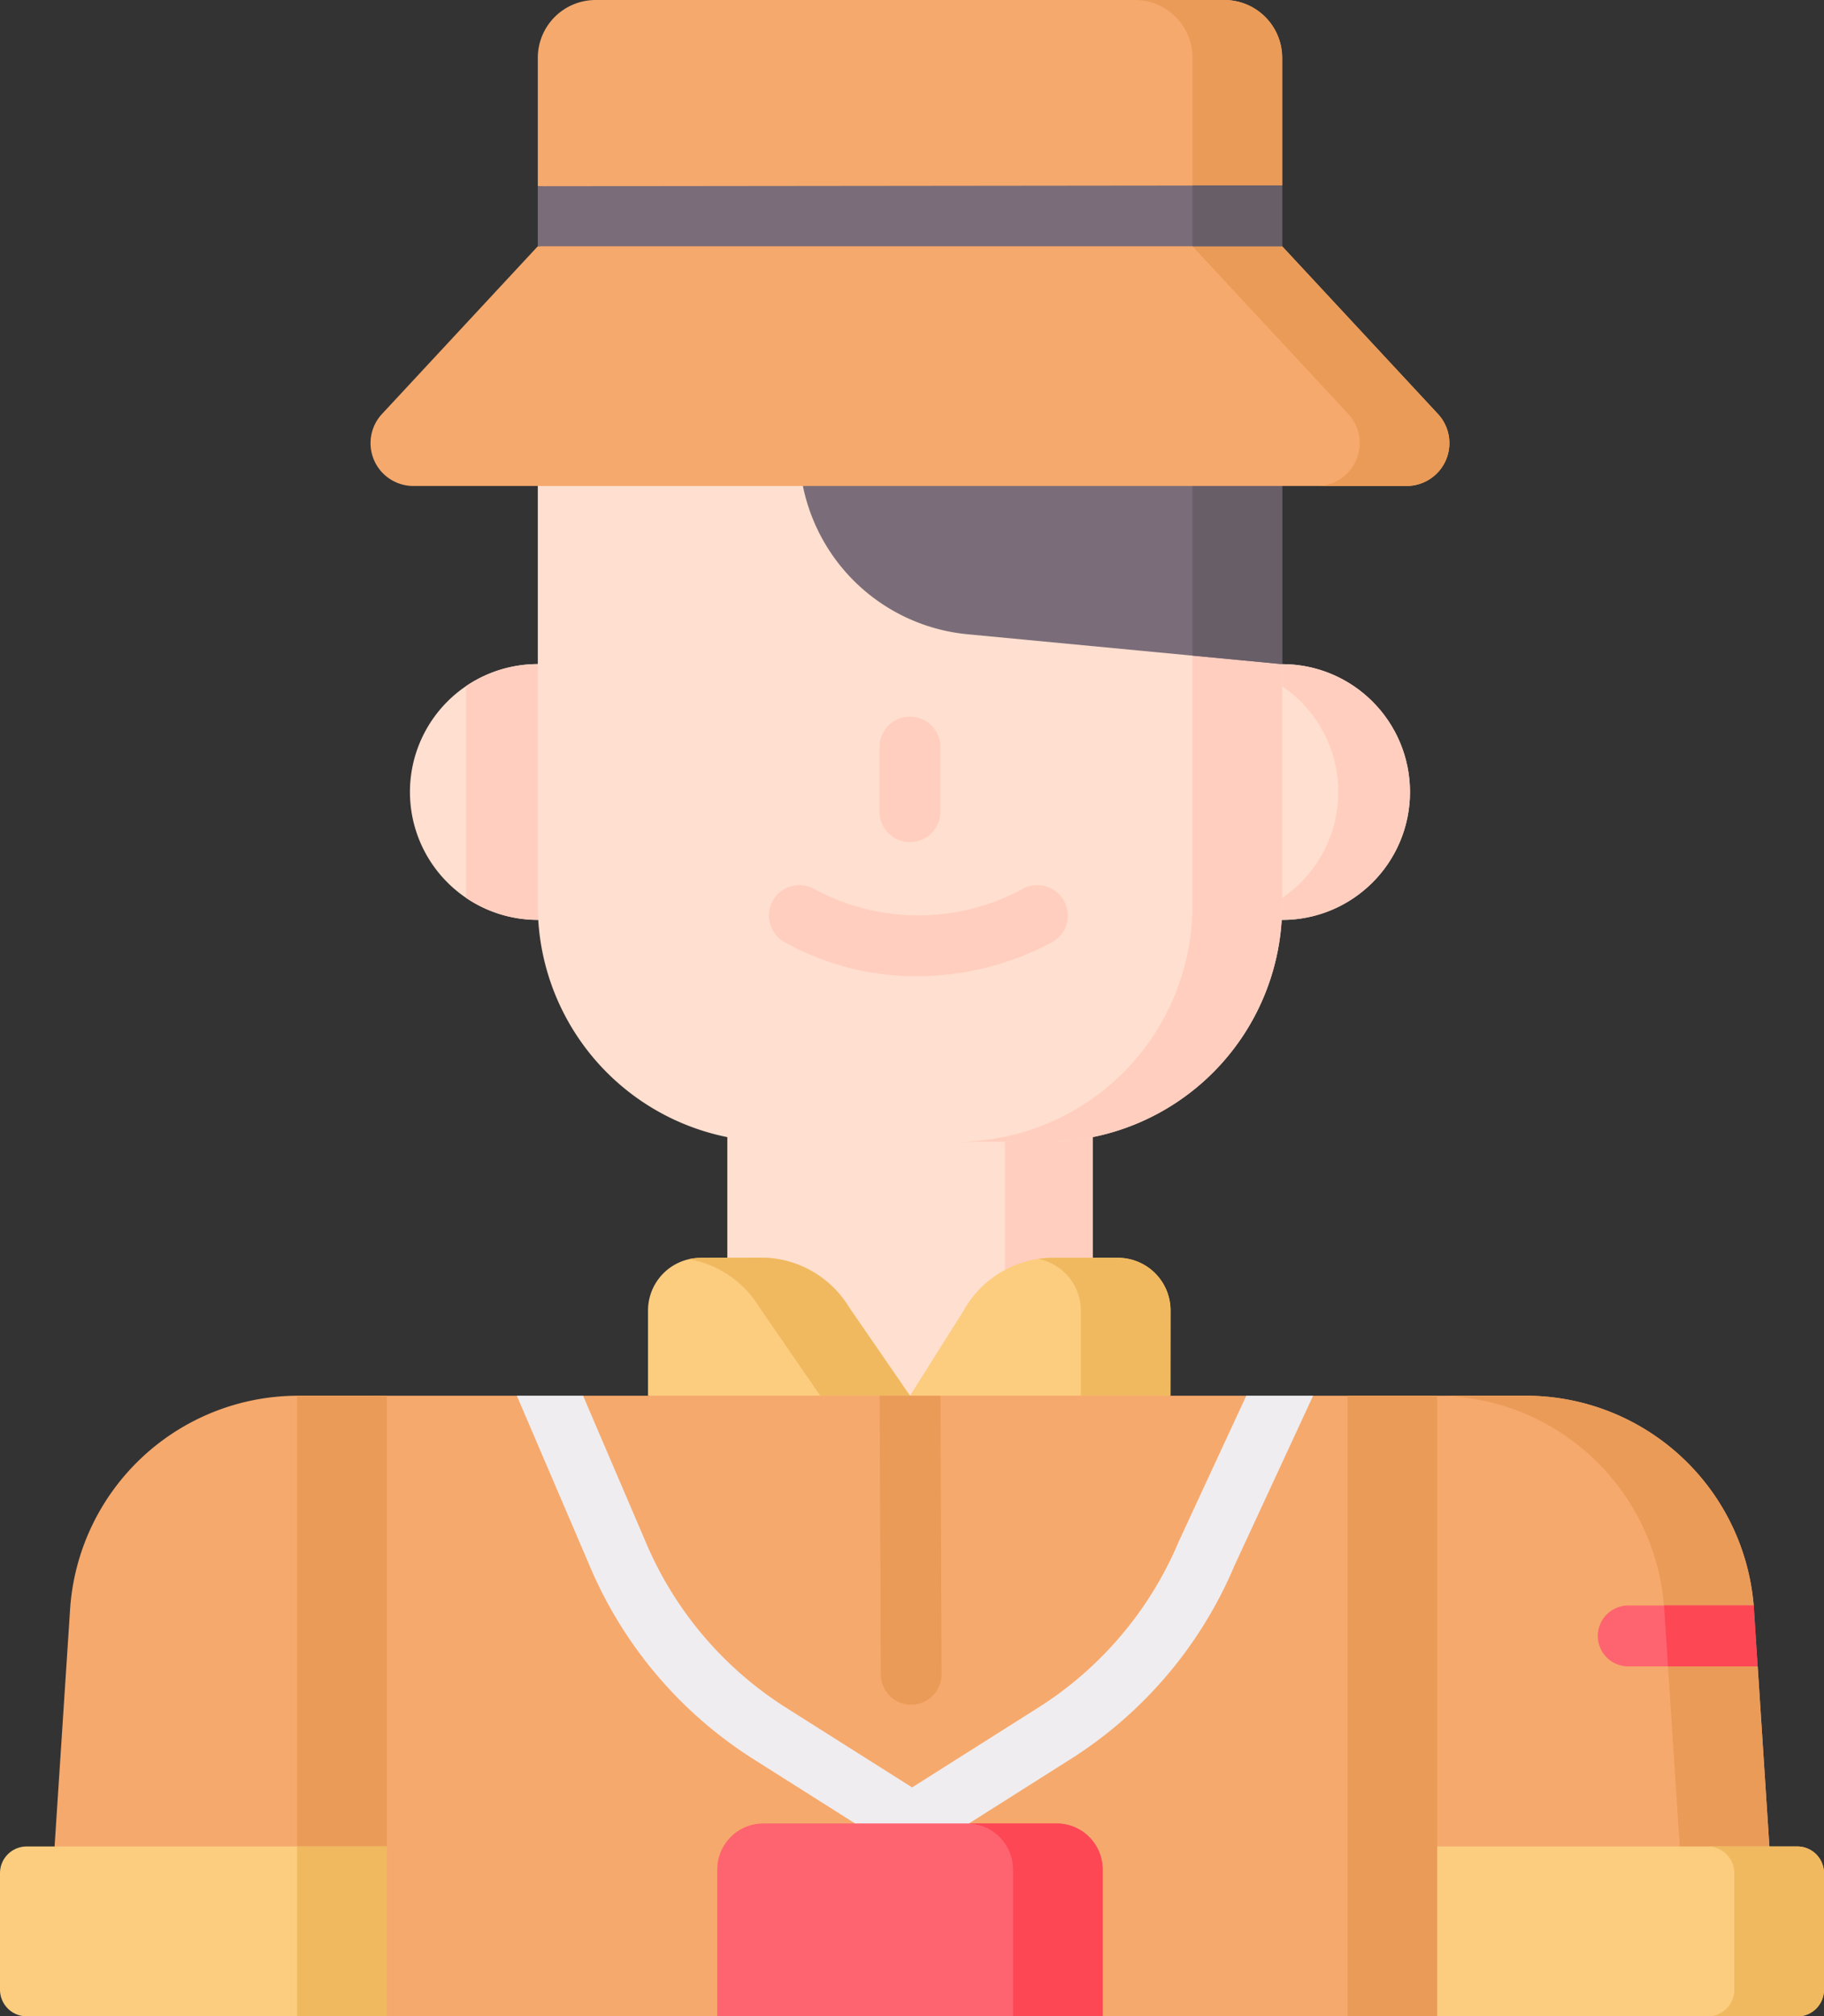 <svg xmlns="http://www.w3.org/2000/svg" width="70.439" height="77.834" viewBox="0 0 70.439 77.834">
  <rect x="0" y="0" width="70.439" height="77.834" fill="#333333" stroke="none"/>
  <g id="guia-turistico" transform="translate(-23.611)">
    <path id="Trazado_700771" data-name="Trazado 700771" d="M217.069,264.232H202.962v12.617a4.585,4.585,0,0,0,4.655,4.185h4.8a4.585,4.585,0,0,0,4.655-4.185V264.232Z" transform="translate(-151.263 -222.851)" fill="#ffdfcf"/>
    <path id="Trazado_700772" data-name="Trazado 700772" d="M246.358,264.232v12.617a4.585,4.585,0,0,1-4.655,4.185h3.384a4.585,4.585,0,0,0,4.655-4.185V264.232Z" transform="translate(-183.937 -222.851)" fill="#ffcebf"/>
    <path id="Trazado_700773" data-name="Trazado 700773" d="M134.574,168.628a4.937,4.937,0,1,1-4.936-4.938A4.936,4.936,0,0,1,134.574,168.628Z" transform="translate(-85.258 -138.055)" fill="#ffdfcf"/>
    <path id="Trazado_700774" data-name="Trazado 700774" d="M146.247,168.628a4.938,4.938,0,0,1-7.707,4.087V164.54a4.937,4.937,0,0,1,7.707,4.087Z" transform="translate(-96.93 -138.055)" fill="#ffcebf"/>
    <circle id="Elipse_5600" data-name="Elipse 5600" cx="4.937" cy="4.937" r="4.937" transform="translate(68.188 25.636)" fill="#ffdfcf"/>
    <path id="Trazado_700775" data-name="Trazado 700775" d="M332.319,163.693a4.934,4.934,0,0,0-1.385.2,4.937,4.937,0,0,1,0,9.478,4.937,4.937,0,1,0,1.385-9.676Z" transform="translate(-259.194 -138.057)" fill="#ffcebf"/>
    <path id="Trazado_700776" data-name="Trazado 700776" d="M184.974,108.195v9.321a9.119,9.119,0,0,1-9.119,9.119H165.349a9.119,9.119,0,0,1-9.119-9.119V97.89h10.093l15.188,8.391Z" transform="translate(-111.85 -82.56)" fill="#ffdfcf"/>
    <path id="Trazado_700777" data-name="Trazado 700777" d="M272.012,153.384v9.321a9.119,9.119,0,0,1-9.119,9.119H259.43a9.119,9.119,0,0,0,9.119-9.119V151.47Z" transform="translate(-198.888 -127.749)" fill="#ffcebf"/>
    <path id="Trazado_700778" data-name="Trazado 700778" d="M220.68,97.893v2a7.185,7.185,0,0,0,6.505,7.153l12.146,1.154v-10.3Z" transform="translate(-166.206 -82.562)" fill="#7a6d79"/>
    <path id="Trazado_700779" data-name="Trazado 700779" d="M317.664,97.893v9.976l3.463.329v-10.3Z" transform="translate(-248.002 -82.562)" fill="#685e68"/>
    <path id="Trazado_700780" data-name="Trazado 700780" d="M203.6,315.319l-10.087,3.02-10.087-3.02v-3.29A2.031,2.031,0,0,1,185.453,310l2.315-.009a3.985,3.985,0,0,1,3.424,1.921l2.35,3.409,2.061-3.268a3.986,3.986,0,0,1,3.506-2.061l2.473.007a2.031,2.031,0,0,1,2.023,2.031Z" transform="translate(-134.79 -261.443)" fill="#fccd7f"/>
    <path id="Trazado_700781" data-name="Trazado 700781" d="M196.225,311.909l2.349,3.409,1.681.9,1.782-.9-2.349-3.409a3.985,3.985,0,0,0-3.424-1.921l-2.315.009a2.03,2.03,0,0,0-.446.052A3.984,3.984,0,0,1,196.225,311.909Z" transform="translate(-143.286 -261.442)" fill="#f0b95f"/>
    <path id="Trazado_700782" data-name="Trazado 700782" d="M282.741,310,280.269,310a4.013,4.013,0,0,0-.609.046,2.031,2.031,0,0,1,1.641,1.992v3.29l1.3.647,2.161-.647v-3.29A2.031,2.031,0,0,0,282.741,310Z" transform="translate(-215.95 -261.448)" fill="#f0b95f"/>
    <path id="Trazado_700783" data-name="Trazado 700783" d="M154.975,63.628H116.62a1.654,1.654,0,0,1-1.212-2.78l6.016-6.473L135.876,53.2l14.294,1.175,6.016,6.473A1.654,1.654,0,0,1,154.975,63.628Z" transform="translate(-77.045 -44.868)" fill="#f6a96c"/>
    <path id="Trazado_700784" data-name="Trazado 700784" d="M327.143,65.914l-6.016-6.473-2.849-.234-.614.234,6.016,6.473a1.654,1.654,0,0,1-1.212,2.78h3.463A1.654,1.654,0,0,0,327.143,65.914Z" transform="translate(-248.002 -49.934)" fill="#ea9b58"/>
    <path id="Trazado_700785" data-name="Trazado 700785" d="M184.974,2.233V7.157l-3.463.565L170.6,8.332,156.23,7.188V2.233A2.233,2.233,0,0,1,158.463,0h24.277a2.233,2.233,0,0,1,2.233,2.233Z" transform="translate(-111.85)" fill="#f6a96c"/>
    <path id="Trazado_700786" data-name="Trazado 700786" d="M309.1,2.233V7.157l-3.463.565V2.233A2.233,2.233,0,0,0,303.4,0h3.463A2.233,2.233,0,0,1,309.1,2.233Z" transform="translate(-235.972)" fill="#ea9b58"/>
    <g id="Grupo_951860" data-name="Grupo 951860" transform="translate(44.38 7.157)">
      <path id="Trazado_700787" data-name="Trazado 700787" d="M184.974,45.7v2.349H156.23V45.731Z" transform="translate(-156.23 -45.7)" fill="#7a6d79"/>
      <path id="Trazado_700788" data-name="Trazado 700788" d="M317.66,45.7h3.463v2.349H317.66Z" transform="translate(-292.379 -45.7)" fill="#685e68"/>
    </g>
    <g id="Grupo_951861" data-name="Grupo 951861" transform="translate(57.577 27.629)">
      <path id="Trazado_700789" data-name="Trazado 700789" d="M241.675,181.3a1.174,1.174,0,0,1-1.175-1.175V177.6a1.175,1.175,0,0,1,2.349,0v2.527A1.174,1.174,0,0,1,241.675,181.3Z" transform="translate(-240.5 -176.424)" fill="#ffcebf"/>
    </g>
    <g id="Grupo_951862" data-name="Grupo 951862" transform="translate(53.31 34.173)">
      <path id="Trazado_700790" data-name="Trazado 700790" d="M219,221.715a10.49,10.49,0,0,1-5.2-1.339,1.175,1.175,0,0,1,1.239-2,8.457,8.457,0,0,0,8.03-.044,1.174,1.174,0,0,1,1.08,2.086A11.1,11.1,0,0,1,219,221.715Z" transform="translate(-213.247 -218.205)" fill="#ffcebf"/>
    </g>
    <path id="Trazado_700791" data-name="Trazado 700791" d="M103.286,361.446l-3.351,1.705-9.479,4.827H77.537l-7.442-1.8-7.442,1.8H49.891l-3.463-1.763-9.368-4.769.6-9.172a8.829,8.829,0,0,1,8.811-8.253H54.91l1.527.9,1.029-.9H83.078l1.315.9,1.272-.9h8.213a8.828,8.828,0,0,1,8.8,8.1l-1.087,1.175,1.242,1.175Z" transform="translate(-11.343 -290.144)" fill="#f6a96c"/>
    <g id="Grupo_951863" data-name="Grupo 951863" transform="translate(35.085 53.876)">
      <path id="Trazado_700792" data-name="Trazado 700792" d="M355.9,344.02h3.463v23.958H355.9Z" transform="translate(-315.335 -344.02)" fill="#ea9b58"/>
      <path id="Trazado_700793" data-name="Trazado 700793" d="M100.343,344.02v23.958l-3.463-1.763V344.022l.041,0Z" transform="translate(-96.88 -344.02)" fill="#ea9b58"/>
      <path id="Trazado_700794" data-name="Trazado 700794" d="M390.841,361.446l-3.351,1.705-.111-1.705-.6-9.172a8.827,8.827,0,0,0-8.77-8.252v0h3.422a8.828,8.828,0,0,1,8.8,8.1l-1.087,1.175,1.242,1.175Z" transform="translate(-333.983 -344.02)" fill="#ea9b58"/>
    </g>
    <path id="Trazado_700795" data-name="Trazado 700795" d="M378.01,455.131h13.907a1.03,1.03,0,0,1,1.03,1.03v4.5a1.03,1.03,0,0,1-1.03,1.03H378.01Z" transform="translate(-298.897 -383.854)" fill="#fccd7f"/>
    <path id="Trazado_700796" data-name="Trazado 700796" d="M448.165,455.131H444.7a1.03,1.03,0,0,1,1.03,1.03v4.5a1.03,1.03,0,0,1-1.03,1.03h3.463a1.03,1.03,0,0,0,1.03-1.03v-4.5A1.03,1.03,0,0,0,448.165,455.131Z" transform="translate(-355.145 -383.854)" fill="#f0b95f"/>
    <path id="Trazado_700797" data-name="Trazado 700797" d="M24.641,455.131H38.548v6.557H24.641a1.03,1.03,0,0,1-1.03-1.03v-4.5A1.03,1.03,0,0,1,24.641,455.131Z" transform="translate(0 -383.854)" fill="#fccd7f"/>
    <path id="Trazado_700798" data-name="Trazado 700798" d="M96.879,455.131h3.463v6.557H96.879Z" transform="translate(-61.794 -383.854)" fill="#f0b95f"/>
    <path id="Trazado_700799" data-name="Trazado 700799" d="M248,344.02h0Z" transform="translate(-189.247 -290.144)" fill="#fccd7f"/>
    <g id="Grupo_951864" data-name="Grupo 951864" transform="translate(85.35 61.976)">
      <path id="Trazado_700800" data-name="Trazado 700800" d="M423.977,398.089h-4.963a1.175,1.175,0,1,1,0-2.349h4.808c0,.05.009.1.013.153Z" transform="translate(-417.84 -395.74)" fill="#fe646f"/>
      <path id="Trazado_700801" data-name="Trazado 700801" d="M437.548,398.089h-3.463l-.142-2.2c0-.052-.008-.1-.013-.153h3.463c0,.05.009.1.013.153Z" transform="translate(-431.41 -395.74)" fill="#fd4755"/>
    </g>
    <path id="Trazado_700802" data-name="Trazado 700802" d="M181.795,344.02l-3.035,6.551a16.369,16.369,0,0,1-6.352,7.491l-5.477,3.464c-.009.006-.019.009-.028.016q-.045.026-.089.047c-.019.009-.038.019-.058.027s-.056.022-.085.031l-.066.02c-.028.008-.058.013-.086.019s-.044.009-.064.011a.93.93,0,0,1-.132.009l-.019,0h0l-.019,0a.93.93,0,0,1-.132-.009c-.022,0-.042-.008-.064-.011s-.058-.011-.086-.019l-.066-.02c-.028-.009-.056-.019-.085-.031l-.058-.027q-.045-.021-.089-.047c-.009-.006-.019-.009-.028-.016l-5.477-3.464a16.369,16.369,0,0,1-6.352-7.491l-2.806-6.551H153.6l2.415,5.636a14.014,14.014,0,0,0,5.444,6.419l4.849,3.066,4.849-3.066a14.014,14.014,0,0,0,5.444-6.419l2.612-5.636Z" transform="translate(-107.473 -290.144)" fill="#efedf0"/>
    <g id="Grupo_951865" data-name="Grupo 951865" transform="translate(57.577 53.876)">
      <path id="Trazado_700803" data-name="Trazado 700803" d="M242.895,354.771a1.176,1.176,0,0,1-1.17,1.179h0a1.175,1.175,0,0,1-1.175-1.17l-.045-10.756v0h2.349Z" transform="translate(-240.5 -344.02)" fill="#ea9b58"/>
    </g>
    <path id="Trazado_700804" data-name="Trazado 700804" d="M215.364,451.238v5.667H200.48v-5.667a1.778,1.778,0,0,1,1.778-1.778h11.327A1.778,1.778,0,0,1,215.364,451.238Z" transform="translate(-149.17 -379.071)" fill="#fe646f"/>
    <path id="Trazado_700805" data-name="Trazado 700805" d="M265.516,449.46h-3.463a1.778,1.778,0,0,1,1.778,1.778v5.667h3.463v-5.667A1.778,1.778,0,0,0,265.516,449.46Z" transform="translate(-201.1 -379.071)" fill="#fd4755"/>
  </g>
</svg>
